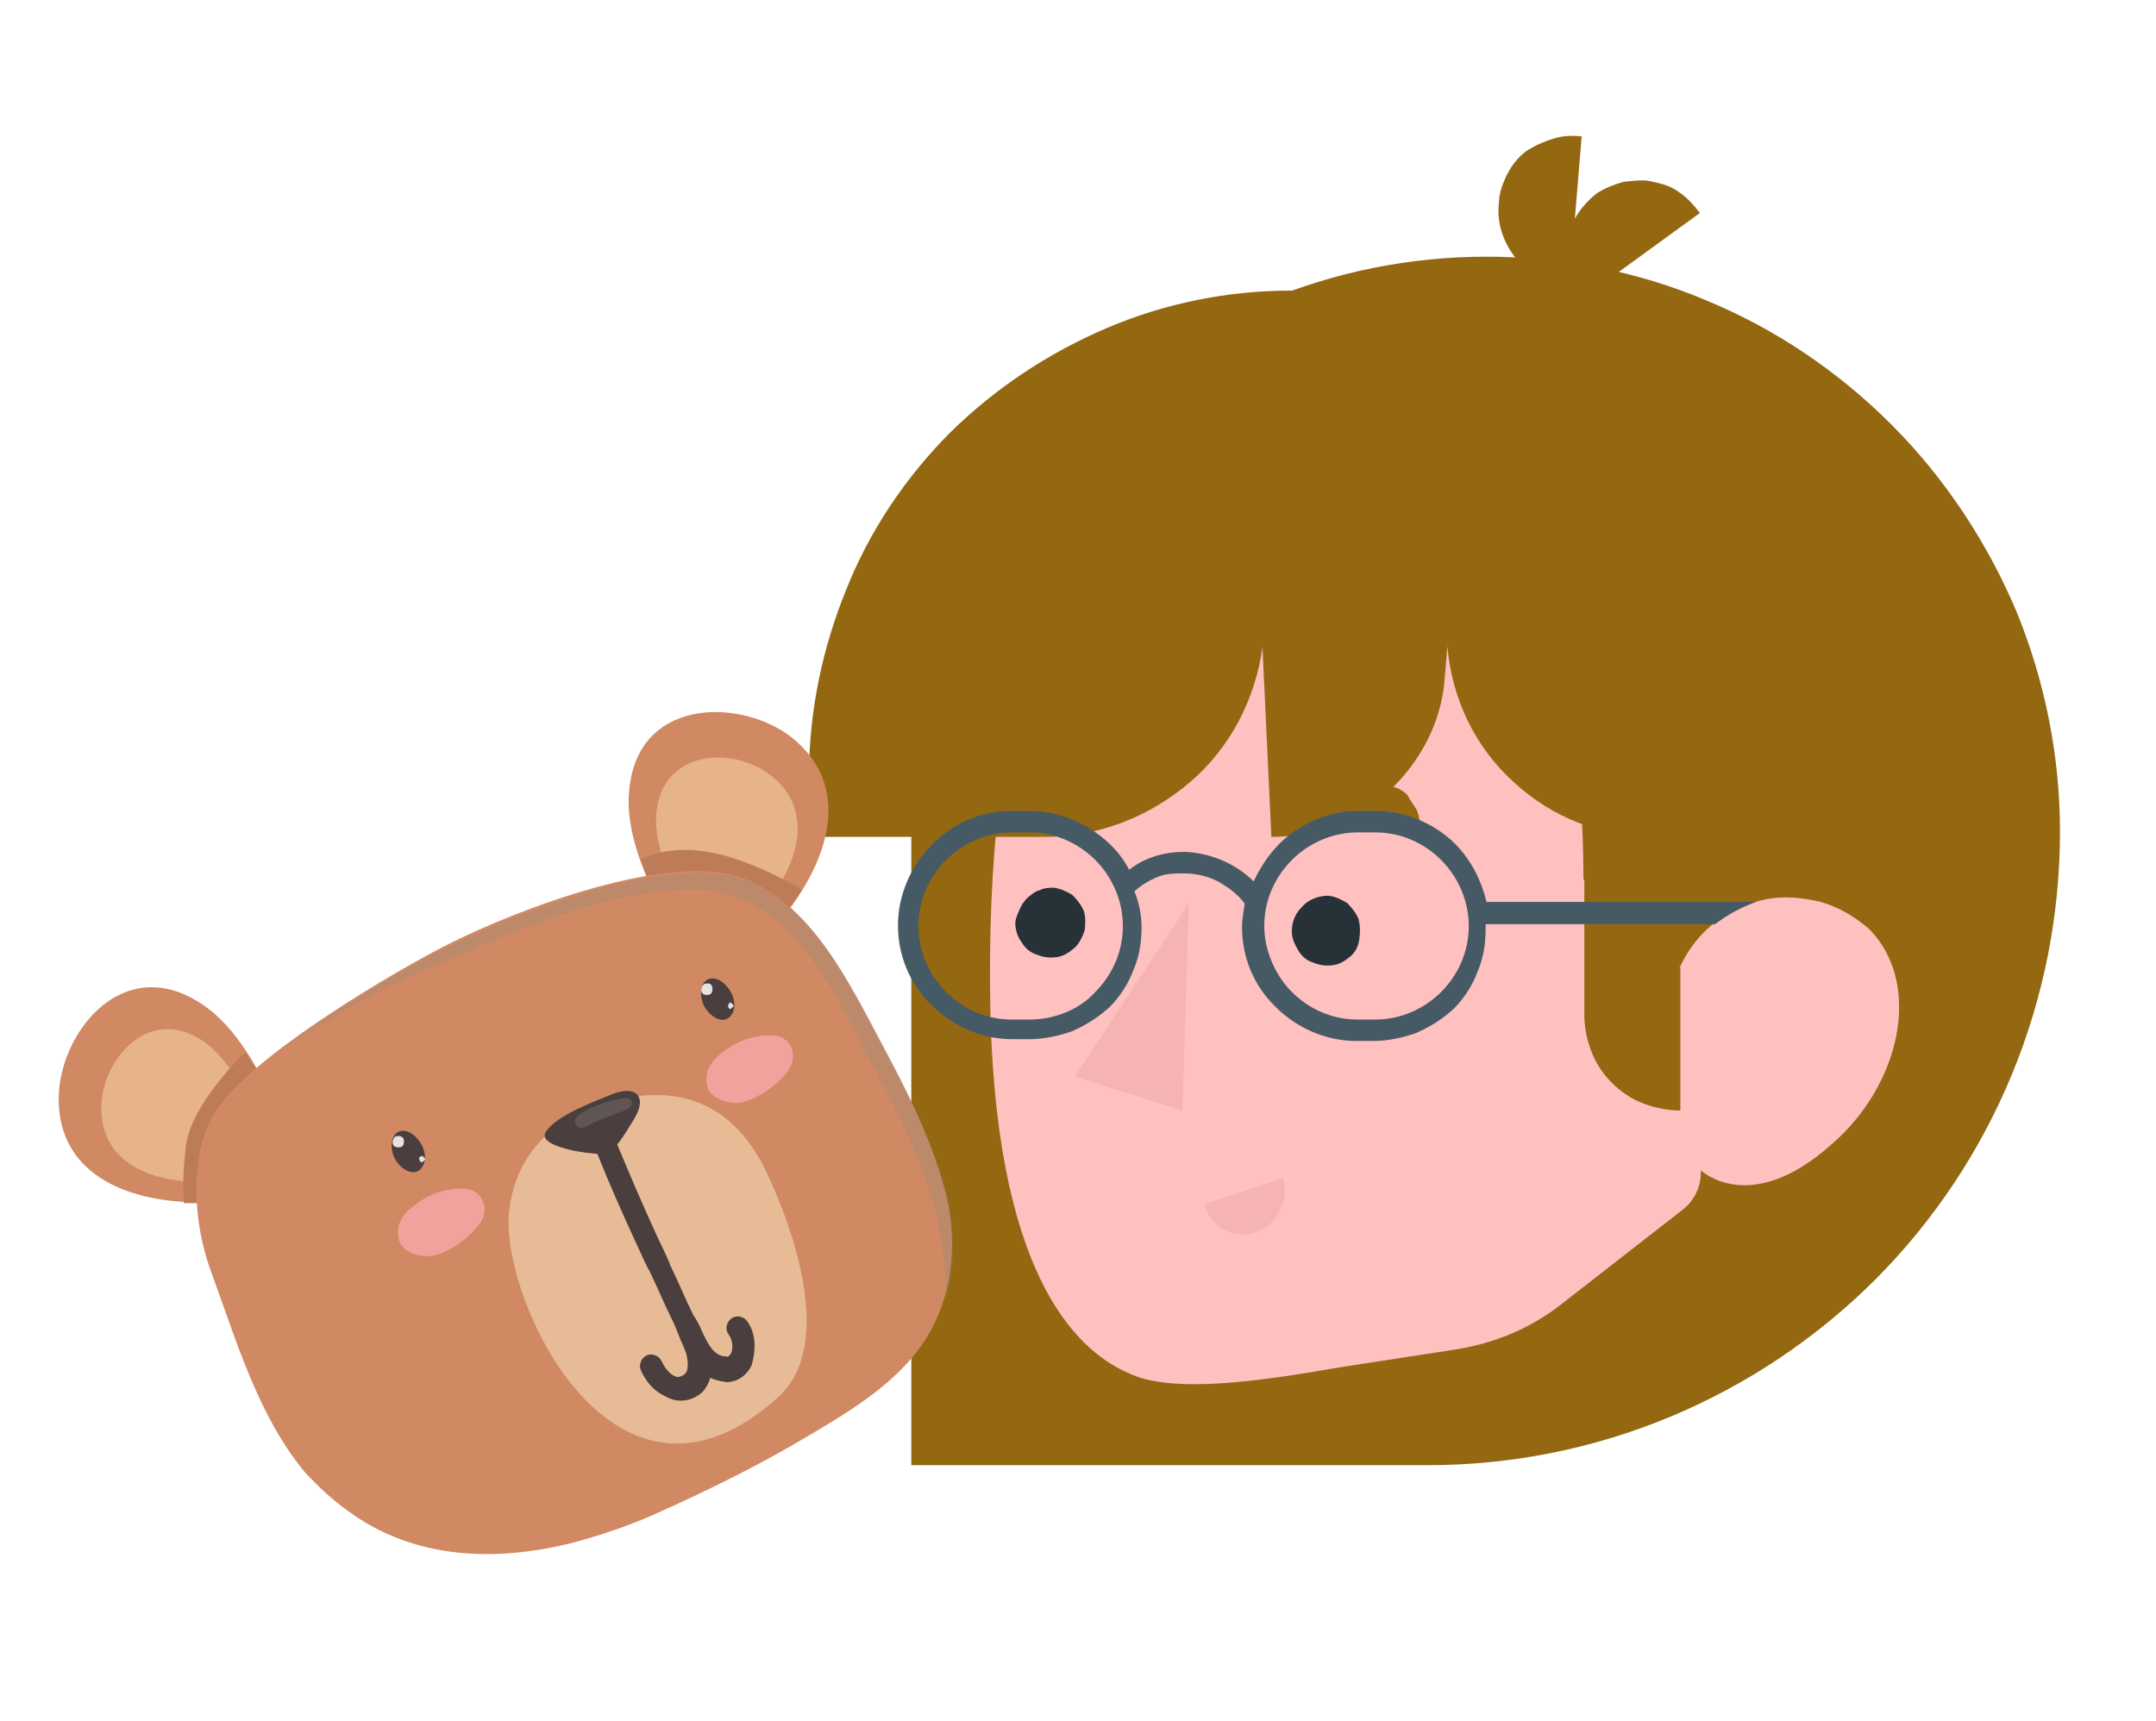 <svg width="124" height="99" viewBox="0 0 124 99" fill="none" xmlns="http://www.w3.org/2000/svg">
<path d="M52.413 84.286H82.122C91.786 84.286 100.99 80.441 107.842 73.622C114.694 66.752 118.478 57.472 118.478 47.834C118.478 43.476 117.609 39.17 115.973 35.171C114.285 31.172 111.831 27.48 108.814 24.455C105.746 21.379 102.115 18.918 98.127 17.278C94.138 15.586 89.792 14.766 85.497 14.766C76.702 14.766 68.316 18.252 62.129 24.507C55.941 30.71 52.413 39.17 52.413 47.937C52.413 47.834 52.413 84.286 52.413 84.286Z" fill="#936811"/>
<path d="M96.797 69.573C97.462 69.061 97.871 68.189 97.82 67.318C97.82 67.318 100.632 70.035 105.337 65.831C109.274 62.447 110.604 56.654 107.536 53.475C106.717 52.757 105.797 52.193 104.723 51.886C103.649 51.63 102.576 51.527 101.553 51.732C100.53 51.937 99.507 52.398 98.638 53.065C97.769 53.731 97.104 54.603 96.644 55.577C96.644 55.577 93.832 55.782 91.07 50.553C91.07 50.553 91.121 36.403 88.053 34.557C78.082 28.764 71.026 29.071 64.327 29.071C60.799 31.122 56.555 39.94 56.964 58.397C57.373 74.085 62.333 77.879 64.941 79.007C67.446 80.186 72.406 79.468 77.111 78.648L83.758 77.623C85.957 77.264 87.951 76.444 89.69 75.111L96.797 69.573Z" fill="#FFC0C0"/>
<path d="M74.298 53.576C74.298 53.986 74.451 54.294 74.656 54.653C74.86 55.012 75.167 55.268 75.525 55.37C75.883 55.524 76.241 55.576 76.65 55.524C77.059 55.473 77.366 55.268 77.673 55.012C77.98 54.755 78.133 54.396 78.184 53.986C78.235 53.576 78.235 53.269 78.133 52.858C77.98 52.499 77.724 52.192 77.468 51.935C77.11 51.73 76.803 51.577 76.394 51.525C75.883 51.525 75.32 51.73 75.014 52.038C74.502 52.499 74.298 53.012 74.298 53.576Z" fill="#263238"/>
<g opacity="0.5">
<g opacity="0.5">
<path opacity="0.5" d="M73.787 67.777L69.287 69.264C69.338 69.623 69.492 69.879 69.696 70.136C69.901 70.392 70.156 70.597 70.412 70.751C70.668 70.905 71.026 71.007 71.332 71.007C71.69 71.007 71.997 71.007 72.253 70.853C72.867 70.648 73.378 70.187 73.633 69.572C73.889 69.11 73.992 68.444 73.787 67.777Z" fill="#B25656"/>
</g>
</g>
<path d="M59.264 47.424L63.253 44.707C63.099 44.45 62.844 44.194 62.588 44.04C62.333 43.835 62.077 43.681 61.719 43.63C61.361 43.579 61.105 43.579 60.798 43.63C60.441 43.681 60.185 43.835 59.929 44.04C59.418 44.451 59.06 44.963 58.907 45.63C58.804 46.194 58.958 46.86 59.264 47.424Z" fill="#263238"/>
<path d="M77.009 46.655L81.457 48.398C81.611 48.142 81.662 47.783 81.662 47.475C81.662 47.168 81.611 46.86 81.457 46.553C81.304 46.296 81.1 46.04 80.946 45.732C80.742 45.527 80.435 45.322 80.128 45.271C79.514 45.066 78.85 45.066 78.287 45.322C77.776 45.579 77.316 46.04 77.009 46.655Z" fill="#936811"/>
<path d="M58.395 53.115C58.395 53.525 58.549 53.935 58.753 54.192C58.958 54.551 59.265 54.807 59.623 54.91C59.981 55.063 60.339 55.115 60.748 55.063C61.157 55.012 61.464 54.807 61.77 54.551C62.077 54.294 62.231 53.935 62.384 53.525C62.435 53.115 62.435 52.705 62.333 52.397C62.179 52.039 61.924 51.731 61.668 51.475C61.31 51.27 61.003 51.116 60.594 51.065C60.339 51.065 60.083 51.065 59.776 51.218C59.52 51.27 59.316 51.475 59.111 51.628C58.907 51.834 58.753 52.039 58.651 52.295C58.498 52.654 58.395 52.859 58.395 53.115Z" fill="#263238"/>
<g opacity="0.5">
<g opacity="0.5">
<path opacity="0.5" d="M68.366 51.986L68.008 63.881L61.821 61.932L68.366 51.986Z" fill="#B25656"/>
</g>
</g>
<path d="M90.252 16.509L90.968 7.845C90.457 7.794 89.843 7.794 89.281 7.999C88.769 8.152 88.207 8.409 87.747 8.716C87.286 9.075 86.928 9.537 86.673 10.049C86.417 10.562 86.213 11.126 86.213 11.639C86.059 12.818 86.468 13.997 87.235 14.92C88.002 15.74 89.127 16.355 90.252 16.509Z" fill="#936811"/>
<path d="M90.712 17.38L97.768 12.253C97.41 11.791 97.052 11.381 96.592 11.073C96.132 10.714 95.569 10.561 95.058 10.458C94.546 10.304 93.933 10.407 93.371 10.458C92.859 10.612 92.297 10.817 91.836 11.125C90.916 11.842 90.251 12.868 90.047 14.047C89.791 15.175 90.047 16.354 90.712 17.38Z" fill="#936811"/>
<path d="M96.644 55.627V63.882C95.928 63.882 95.161 63.728 94.496 63.471C93.831 63.215 93.218 62.805 92.706 62.292C92.195 61.78 91.786 61.164 91.53 60.498C91.275 59.831 91.121 59.114 91.121 58.345V50.654L96.644 55.627Z" fill="#936811"/>
<path d="M74.298 16.715C70.616 16.715 67.037 17.433 63.662 18.868C60.287 20.304 57.219 22.354 54.663 24.867C52.055 27.481 50.009 30.557 48.68 33.89C47.299 37.274 46.532 40.914 46.532 44.554V48.143H60.083C63.151 48.143 66.065 47.015 68.418 45.015C70.77 43.016 72.201 40.196 72.611 37.222L73.122 48.143C75.627 48.143 78.031 47.22 79.923 45.477C81.764 43.733 82.94 41.426 83.093 38.965L83.246 37.171C83.502 40.196 84.832 42.965 87.03 44.964C89.229 47.015 92.093 48.143 95.058 48.143H96.234L97.615 28.455L74.298 16.715Z" fill="#936811"/>
<path d="M100.99 51.884H85.496C85.138 50.397 84.371 49.064 83.246 48.141C82.121 47.218 80.638 46.654 79.105 46.654H78.082C76.803 46.654 75.576 47.064 74.502 47.782C73.429 48.5 72.662 49.525 72.099 50.705C71.076 49.679 69.696 49.115 68.315 49.013C67.139 48.961 65.912 49.269 64.94 50.038C64.429 49.013 63.56 48.192 62.537 47.577C61.514 46.962 60.389 46.654 59.213 46.654H58.191C56.452 46.654 54.816 47.321 53.589 48.602C52.413 49.782 51.645 51.474 51.645 53.217C51.645 54.96 52.31 56.6 53.589 57.831C54.765 59.01 56.452 59.779 58.191 59.779H59.213C60.083 59.779 60.952 59.574 61.668 59.318C62.486 58.959 63.202 58.497 63.815 57.933C64.429 57.318 64.889 56.6 65.196 55.78C65.554 54.96 65.656 54.088 65.656 53.319C65.656 52.602 65.503 51.935 65.247 51.269C65.656 50.91 66.065 50.653 66.577 50.448C67.037 50.243 67.599 50.243 68.111 50.243C68.775 50.243 69.44 50.397 70.054 50.705C70.667 51.063 71.179 51.422 71.588 51.986C71.537 52.396 71.434 52.858 71.434 53.319C71.434 55.062 72.099 56.703 73.377 57.933C74.553 59.113 76.241 59.882 77.98 59.882H79.002C79.871 59.882 80.741 59.677 81.457 59.42C82.275 59.061 82.991 58.6 83.604 58.036C84.218 57.421 84.678 56.703 84.985 55.883C85.343 55.062 85.445 54.191 85.445 53.422C85.445 53.37 85.445 53.268 85.445 53.165H98.638C99.456 52.55 100.172 52.191 100.99 51.884ZM59.213 58.651H58.191C56.708 58.651 55.378 58.036 54.407 57.062C53.384 56.036 52.822 54.652 52.822 53.268C52.822 51.781 53.435 50.448 54.407 49.474C55.429 48.449 56.81 47.885 58.191 47.885H59.213C60.696 47.885 62.026 48.5 62.997 49.474C64.02 50.499 64.582 51.884 64.582 53.268C64.582 54.755 63.969 56.088 62.997 57.062C62.077 58.087 60.645 58.651 59.213 58.651ZM79.105 58.651H78.082C76.599 58.651 75.269 58.036 74.298 57.062C73.326 56.088 72.713 54.652 72.713 53.268C72.713 51.781 73.326 50.448 74.298 49.474C75.321 48.449 76.701 47.885 78.082 47.885H79.105C80.587 47.885 81.917 48.5 82.888 49.474C83.911 50.499 84.474 51.884 84.474 53.268C84.474 54.755 83.86 56.088 82.888 57.062C81.866 58.087 80.485 58.651 79.105 58.651Z" fill="#455A64"/>
<path d="M45.049 52.756C47.708 49.423 49.038 45.219 45.51 42.399C42.646 40.195 37.021 40.144 36.254 44.963C35.845 47.219 36.766 49.577 37.686 51.577L45.049 52.756Z" fill="#D08963"/>
<path d="M44.027 51.987C45.97 49.68 46.839 46.553 44.334 44.605C42.34 43.015 38.351 43.015 37.789 46.45C37.533 48.039 38.198 49.731 38.811 51.167L44.027 51.987Z" fill="#E7B388"/>
<path d="M11.863 69.161C7.619 69.264 3.375 67.726 3.375 63.214C3.375 59.625 6.75 55.114 11.045 57.421C13.091 58.497 14.369 60.651 15.392 62.599L11.863 69.161Z" fill="#D08963"/>
<path d="M11.863 67.983C8.846 68.085 5.829 66.957 5.829 63.779C5.778 61.215 8.232 58.036 11.249 59.626C12.681 60.395 13.601 61.933 14.317 63.317L11.863 67.983Z" fill="#E7B388"/>
<path d="M10.687 65.983C10.942 63.574 13.959 60.651 14.113 60.549C14.573 61.215 14.982 61.984 15.391 62.651L11.863 69.213C11.402 69.213 11.045 69.213 10.584 69.213C10.482 67.88 10.584 66.957 10.687 65.983Z" fill="#BE7B58"/>
<path d="M46.123 51.166C45.766 51.73 45.407 52.192 44.998 52.704L37.686 51.525C37.38 50.859 37.073 50.141 36.868 49.423C39.885 48.039 43.362 49.628 46.123 51.166Z" fill="#BE7B58"/>
<path d="M19.994 86.901C23.727 89.67 28.431 89.926 33.136 88.696C34.618 88.285 36.153 87.773 37.533 87.158C40.652 85.773 43.669 84.287 46.584 82.543C48.834 81.21 51.288 79.724 52.873 77.57C54.816 74.956 55.174 71.418 54.305 68.342C53.538 65.471 52.157 62.754 50.777 60.19C48.885 56.653 46.635 51.834 42.544 50.449C38.454 49.065 29.965 52.192 25.721 54.346C23.062 55.679 14.37 60.703 12.324 64.035C10.841 66.548 11.148 70.341 12.068 72.956C13.551 76.955 14.778 81.364 17.54 84.697C18.358 85.568 19.125 86.286 19.994 86.901Z" fill="#D08963"/>
<path opacity="0.3" d="M48.987 59.01C46.942 55.011 44.231 50.91 39.425 51.166C33.902 51.474 29.198 53.729 24.136 55.934C21.221 57.216 18 59.061 15.494 60.958C18.92 58.19 23.931 55.37 25.823 54.447C30.119 52.294 38.556 49.166 42.646 50.551C46.737 51.935 48.987 56.754 50.879 60.292C52.26 62.907 53.589 65.624 54.407 68.444C54.919 70.494 54.97 72.801 54.356 74.852C54.612 68.751 51.544 63.983 48.987 59.01Z" fill="#928980"/>
<path d="M44.078 67.418C45.714 70.853 47.964 77.416 44.794 80.338C35.794 88.541 29.351 75.98 29.249 70.443C29.249 67.829 30.578 64.24 35.999 63.163C39.731 62.445 42.442 63.983 44.078 67.418Z" fill="#E7BB95"/>
<path d="M35.18 62.957C34.311 63.316 32.01 64.136 31.396 65.11C30.885 65.879 33.288 66.29 34.004 66.341C35.129 66.495 35.333 66.238 36.458 64.393C37.276 63.06 36.56 62.393 35.18 62.957Z" fill="#4A3F3E"/>
<path d="M42.953 75.979C42.748 75.722 42.339 75.62 42.032 75.876C41.776 76.081 41.674 76.491 41.93 76.799C42.134 77.055 42.185 77.619 42.032 77.876C41.93 78.029 41.828 78.081 41.776 78.029C41.112 78.029 40.754 77.466 40.242 76.286C40.14 76.081 40.038 75.876 39.884 75.671C39.424 74.748 39.015 73.723 38.555 72.8C38.35 72.236 38.044 71.672 37.788 71.108C36.919 69.211 36.305 67.776 35.538 65.93C35.436 65.571 34.976 65.417 34.72 65.571C34.362 65.674 34.209 66.135 34.362 66.391C35.078 68.186 35.743 69.673 36.612 71.57C36.867 72.082 37.072 72.646 37.379 73.159C37.839 74.133 38.248 75.107 38.76 76.132C38.862 76.338 38.913 76.543 39.015 76.748C39.066 76.901 39.169 77.158 39.271 77.363C39.322 77.466 39.322 77.517 39.373 77.619C39.578 78.029 39.629 78.799 39.424 79.004C39.271 79.157 39.117 79.209 38.964 79.209C38.606 79.157 38.248 78.747 38.044 78.286C37.89 77.978 37.481 77.824 37.174 77.978C36.867 78.132 36.714 78.542 36.867 78.85C37.174 79.516 37.635 80.029 38.197 80.285C38.35 80.388 38.606 80.49 38.811 80.542C39.424 80.644 39.936 80.49 40.396 80.08C40.6 79.875 40.754 79.567 40.856 79.26C41.163 79.414 41.521 79.465 41.828 79.516C42.441 79.465 42.901 79.157 43.208 78.593C43.515 77.619 43.464 76.645 42.953 75.979Z" fill="#4A3F3E"/>
<path opacity="0.3" d="M33.136 64.7C33.34 65.11 33.954 64.7 34.209 64.546C34.669 64.341 35.181 64.187 35.641 63.982C35.794 63.931 36.51 63.726 36.306 63.316C36.152 63.059 35.59 63.213 35.385 63.265C34.772 63.418 33.8 63.726 33.238 64.187C33.084 64.392 32.982 64.495 33.136 64.7Z" fill="#928980"/>
<path d="M22.959 71.417C23.266 72.084 24.187 72.34 24.903 72.237C25.772 72.032 26.59 71.469 27.152 70.905C27.459 70.597 27.715 70.289 27.817 69.93C28.022 69.213 27.561 68.444 26.794 68.392C25.823 68.29 24.749 68.649 23.931 69.264C23.317 69.674 22.755 70.341 22.908 71.161C22.908 71.212 22.959 71.315 22.959 71.417Z" fill="#F3A19D"/>
<path d="M22.704 66.65C23.062 67.265 23.624 67.573 24.033 67.368C24.442 67.163 24.596 66.496 24.238 65.83C23.88 65.215 23.317 64.907 22.908 65.112C22.499 65.317 22.397 66.035 22.704 66.65Z" fill="#4A3F3E"/>
<path d="M22.601 65.83C22.652 65.984 22.857 66.035 23.061 65.984C23.215 65.933 23.266 65.728 23.215 65.523C23.164 65.369 22.959 65.318 22.755 65.369C22.601 65.471 22.55 65.676 22.601 65.83Z" fill="#E6E2DD"/>
<path d="M24.135 66.753C24.186 66.856 24.288 66.907 24.34 66.804C24.442 66.753 24.493 66.651 24.391 66.599C24.34 66.497 24.237 66.445 24.186 66.548C24.084 66.548 24.084 66.651 24.135 66.753Z" fill="#E6E2DD"/>
<path d="M40.703 62.599C41.01 63.265 41.93 63.522 42.646 63.419C43.515 63.214 44.333 62.65 44.896 62.086C45.202 61.779 45.458 61.471 45.56 61.112C45.765 60.394 45.305 59.625 44.538 59.574C43.566 59.471 42.492 59.83 41.674 60.446C41.061 60.856 40.498 61.522 40.651 62.343C40.651 62.445 40.703 62.496 40.703 62.599Z" fill="#F3A19D"/>
<path d="M40.498 57.883C40.856 58.498 41.418 58.805 41.827 58.6C42.236 58.395 42.39 57.729 42.032 57.062C41.674 56.447 41.111 56.139 40.702 56.344C40.293 56.55 40.191 57.216 40.498 57.883Z" fill="#4A3F3E"/>
<path d="M40.345 57.062C40.396 57.216 40.6 57.267 40.805 57.216C40.958 57.165 41.009 56.96 40.958 56.755C40.907 56.55 40.703 56.55 40.498 56.601C40.396 56.703 40.294 56.857 40.345 57.062Z" fill="#E6E2DD"/>
<path d="M41.878 57.933C41.929 58.035 42.031 58.087 42.083 57.984C42.185 57.933 42.236 57.83 42.134 57.779C42.083 57.676 41.98 57.625 41.929 57.728C41.878 57.779 41.878 57.83 41.878 57.933Z" fill="#E6E2DD"/>
</svg>
